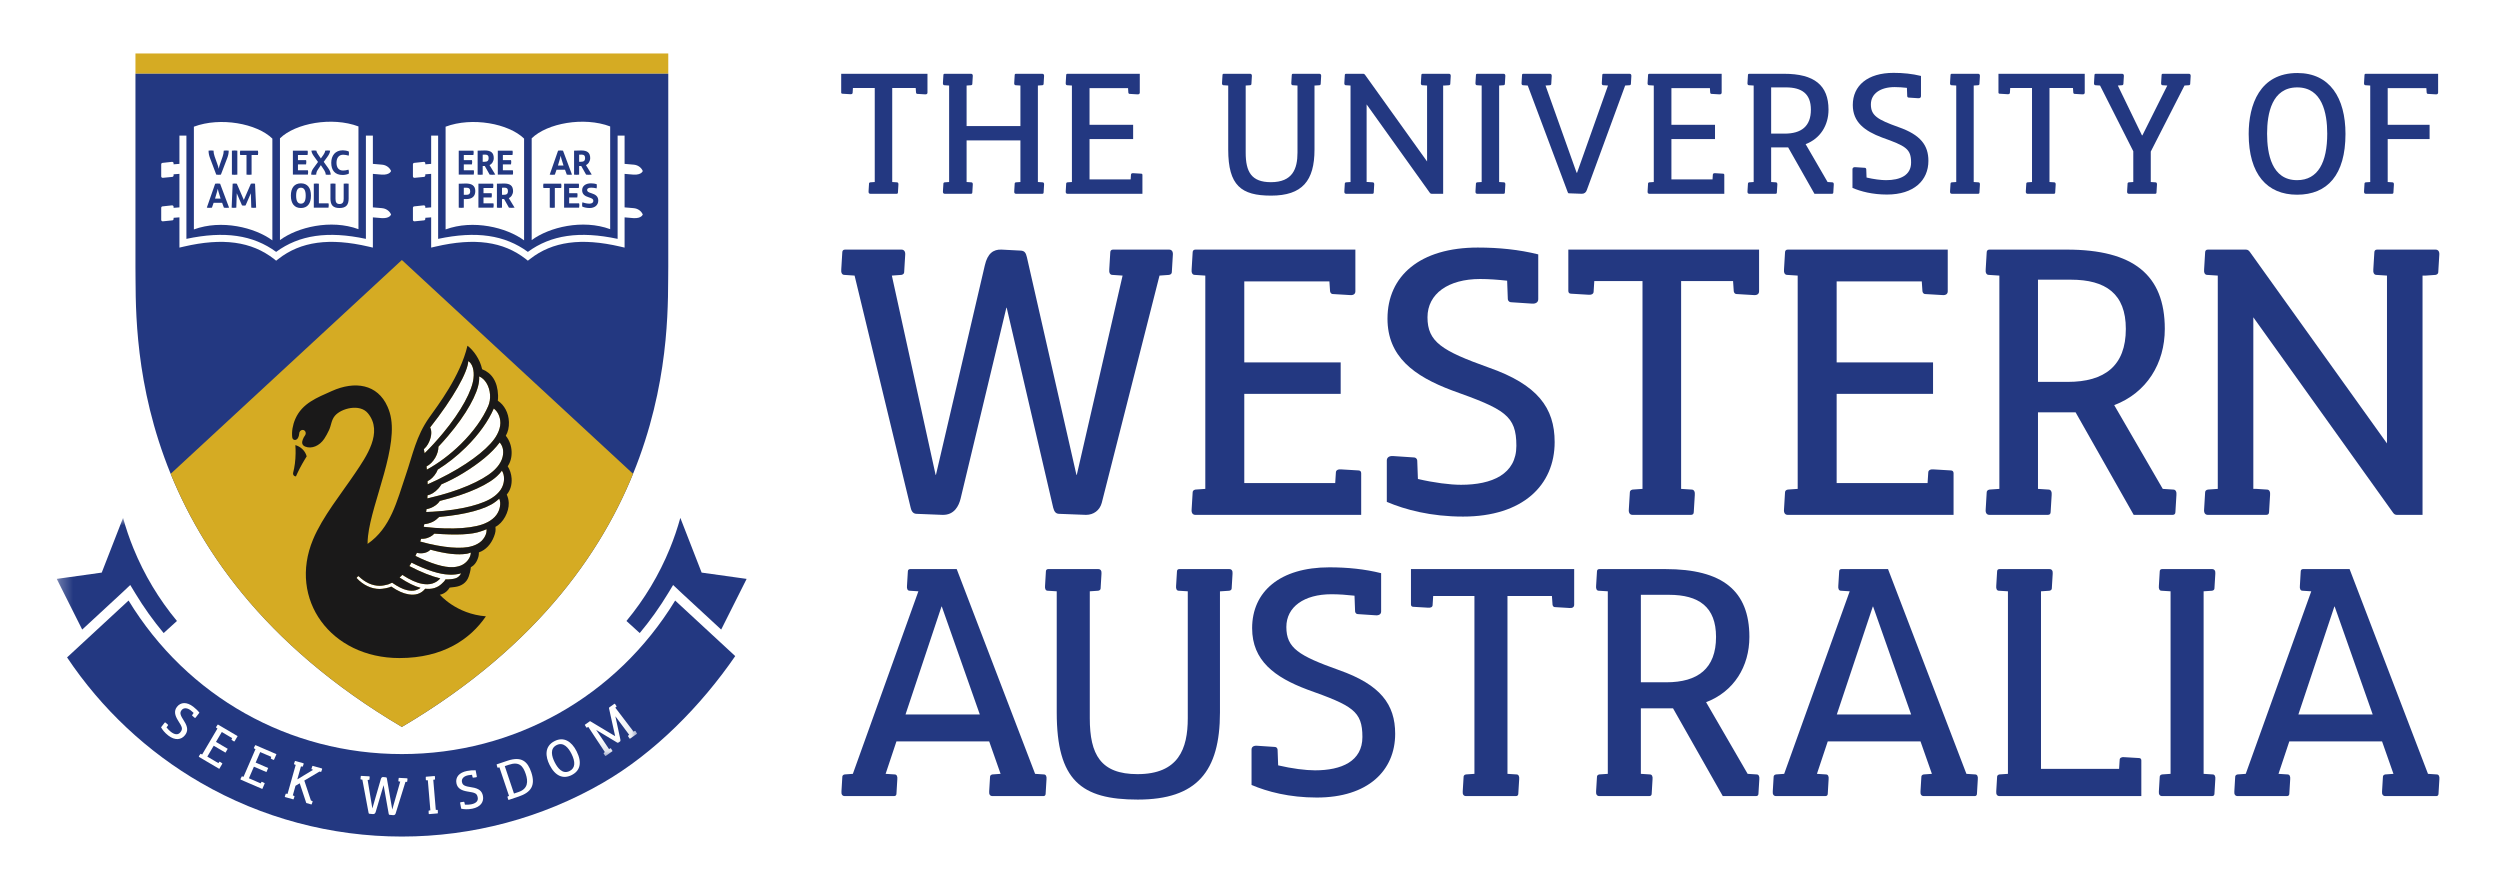 <svg width="188" height="67" viewBox="0 0 188 67" fill="none" xmlns="http://www.w3.org/2000/svg">
<g clip-path="url(#clip0_8_4586)" filter="url(#filter0_d_8_4586)">
<path fill-rule="evenodd" clip-rule="evenodd" d="M50.772 41.161C46.359 48.391 38.687 52.706 30.22 52.706C21.753 52.706 14.08 48.391 9.668 41.16L5.044 45.437C7.626 49.3 11.08 52.546 15.109 54.871C19.684 57.513 24.91 58.909 30.22 58.909C35.529 58.909 40.754 57.513 45.331 54.871C49.243 52.613 52.732 49.056 55.289 45.338L50.772 41.161Z" fill="#233881"/>
<path fill-rule="evenodd" clip-rule="evenodd" d="M10.186 1.544H50.254V0.022H10.186V1.544Z" fill="#D5AB23"/>
<path fill-rule="evenodd" clip-rule="evenodd" d="M50.254 16.058C50.178 20.526 51.228 38.258 30.22 50.665C9.212 38.258 10.262 20.526 10.186 16.058V1.544H50.254V16.058Z" fill="#233881"/>
<path fill-rule="evenodd" clip-rule="evenodd" d="M12.834 31.631C15.377 37.871 20.378 44.852 30.22 50.665C40.063 44.852 45.064 37.871 47.606 31.631L30.22 15.553L12.834 31.631Z" fill="#D5AB23"/>
<path fill-rule="evenodd" clip-rule="evenodd" d="M26.956 5.507V13.233C24.881 12.472 22.38 13.078 21.053 14.055C21.053 11.504 21.053 8.952 21.053 6.401C22.219 5.266 24.966 4.758 26.956 5.507Z" fill="#FFFFFE"/>
<path fill-rule="evenodd" clip-rule="evenodd" d="M14.58 5.527V13.253C16.653 12.492 19.154 13.099 20.482 14.076C20.482 11.524 20.482 8.972 20.482 6.422C19.317 5.286 16.569 4.779 14.58 5.527Z" fill="#FFFFFE"/>
<path fill-rule="evenodd" clip-rule="evenodd" d="M28.734 11.655L28.717 11.652C28.42 11.621 28.194 11.604 28.04 11.595V9.075C28.19 9.084 28.41 9.1 28.7 9.131L28.734 9.132C29.326 9.159 29.408 8.857 29.408 8.857C29.273 8.544 28.975 8.403 28.734 8.384L28.717 8.382C28.42 8.35 28.194 8.333 28.04 8.323V6.195H27.516V13.963C24.661 13.354 22.503 13.668 20.766 14.942C19.03 13.668 16.872 13.354 14.018 13.963V6.195H13.493V8.323C13.383 8.33 13.238 8.34 13.054 8.357V8.278C13.054 8.219 13.005 8.171 12.937 8.171L12.225 8.248C12.167 8.252 12.123 8.298 12.123 8.356V9.267C12.123 9.326 12.171 9.374 12.245 9.373L12.954 9.303C13.009 9.298 13.054 9.25 13.054 9.195V9.108C13.238 9.091 13.384 9.08 13.493 9.074V11.595C13.383 11.601 13.238 11.612 13.054 11.629V11.548C13.054 11.489 13.005 11.442 12.937 11.442L12.225 11.519C12.167 11.522 12.123 11.569 12.123 11.628V12.537C12.123 12.597 12.171 12.645 12.245 12.644L12.954 12.572C13.009 12.568 13.054 12.522 13.054 12.465V12.379C13.238 12.362 13.384 12.351 13.493 12.345V14.62L13.815 14.545C16.754 13.86 18.912 14.156 20.605 15.476L20.766 15.604L20.929 15.476C22.621 14.156 24.779 13.861 27.718 14.545L28.04 14.62V12.346C28.19 12.355 28.41 12.371 28.7 12.402L28.734 12.404C29.326 12.43 29.408 12.128 29.408 12.128C29.273 11.816 28.975 11.675 28.734 11.655Z" fill="#FFFFFE"/>
<path fill-rule="evenodd" clip-rule="evenodd" d="M13.914 51.281C13.633 51.644 13.161 51.702 12.657 51.313C12.386 51.104 12.215 50.879 12.111 50.693L12.38 50.345C12.4 50.319 12.431 50.32 12.464 50.35L12.627 50.495C12.639 50.503 12.649 50.52 12.636 50.543L12.522 50.703C12.633 50.839 12.755 50.961 12.847 51.032C13.109 51.234 13.382 51.303 13.567 51.064C13.765 50.808 13.707 50.68 13.386 50.179C13.157 49.809 13.062 49.474 13.309 49.154C13.587 48.795 14.045 48.767 14.531 49.143C14.71 49.281 14.867 49.429 14.996 49.594L14.705 49.971C14.685 49.997 14.654 49.996 14.621 49.966L14.458 49.821C14.446 49.812 14.436 49.795 14.449 49.773L14.563 49.613C14.492 49.544 14.419 49.479 14.347 49.423C14.079 49.217 13.808 49.204 13.655 49.403C13.495 49.611 13.558 49.779 13.843 50.224C14.143 50.686 14.136 50.993 13.914 51.281Z" fill="#FFFFFE"/>
<path fill-rule="evenodd" clip-rule="evenodd" d="M16.704 53.397C16.72 53.406 16.724 53.422 16.715 53.437L16.49 53.819L14.97 52.924C14.945 52.909 14.944 52.883 14.965 52.853L15.067 52.702C15.072 52.693 15.086 52.684 15.107 52.692L15.201 52.739L16.353 50.784L16.26 50.721C16.238 50.708 16.241 50.68 16.261 50.654L16.363 50.502C16.372 50.487 16.387 50.483 16.403 50.492L17.869 51.356L17.644 51.739C17.629 51.764 17.603 51.765 17.574 51.744L17.422 51.642C17.413 51.636 17.404 51.623 17.412 51.602L17.459 51.507L16.679 51.048L16.241 51.79L17.125 52.311L16.955 52.599L16.072 52.078L15.59 52.897L16.423 53.388L16.487 53.294C16.5 53.272 16.527 53.276 16.553 53.295L16.704 53.397Z" fill="#FFFFFE"/>
<path fill-rule="evenodd" clip-rule="evenodd" d="M19.887 54.884C19.904 54.891 19.909 54.906 19.902 54.922L19.726 55.33L18.106 54.631C18.079 54.62 18.075 54.594 18.093 54.562L18.174 54.399C18.179 54.389 18.192 54.379 18.213 54.384L18.312 54.419L19.212 52.335L19.111 52.283C19.087 52.273 19.087 52.245 19.104 52.217L19.186 52.054C19.193 52.038 19.207 52.032 19.224 52.039L20.788 52.713L20.612 53.121C20.6 53.148 20.574 53.152 20.543 53.135L20.38 53.053C20.37 53.048 20.359 53.036 20.365 53.014L20.399 52.914L19.568 52.556L19.226 53.347L20.168 53.754L20.036 54.061L19.094 53.654L18.718 54.526L19.606 54.91L19.658 54.809C19.668 54.786 19.695 54.786 19.724 54.802L19.887 54.884Z" fill="#FFFFFE"/>
<path fill-rule="evenodd" clip-rule="evenodd" d="M24.199 53.785C24.227 53.793 24.235 53.818 24.221 53.852L24.162 54.024C24.159 54.034 24.148 54.046 24.126 54.044L24.023 54.022L22.884 54.699L23.383 56.2L23.486 56.236C23.511 56.243 23.514 56.271 23.502 56.301L23.442 56.473C23.437 56.491 23.424 56.498 23.406 56.493L23.032 56.388L22.539 54.904L22.222 55.091L22.018 55.815L22.124 55.853C22.149 55.86 22.153 55.887 22.14 55.918L22.08 56.09C22.075 56.108 22.062 56.115 22.045 56.11L21.446 55.942C21.418 55.934 21.41 55.909 21.423 55.875L21.483 55.703C21.486 55.692 21.497 55.68 21.519 55.683L21.622 55.704L22.237 53.52L22.131 53.482C22.106 53.475 22.102 53.448 22.115 53.418L22.175 53.245C22.18 53.228 22.193 53.221 22.21 53.225L22.809 53.394C22.837 53.402 22.845 53.426 22.832 53.461L22.772 53.633C22.769 53.643 22.758 53.655 22.736 53.653L22.633 53.631L22.358 54.608L23.549 53.889L23.443 53.852C23.419 53.845 23.415 53.818 23.428 53.787L23.487 53.615C23.492 53.597 23.506 53.59 23.523 53.595L24.199 53.785Z" fill="#FFFFFE"/>
<path fill-rule="evenodd" clip-rule="evenodd" d="M30.606 54.527C30.635 54.528 30.648 54.551 30.643 54.587L30.623 54.768C30.622 54.779 30.614 54.793 30.592 54.796L30.49 54.798L29.75 57.182C29.724 57.26 29.656 57.304 29.576 57.3L29.293 57.275C29.254 57.272 29.241 57.246 29.232 57.206L28.849 55.054L28.844 55.054L28.252 57.06C28.23 57.132 28.177 57.231 28.05 57.22L27.778 57.195C27.746 57.194 27.725 57.174 27.717 57.127L27.249 54.629L27.141 54.616C27.115 54.614 27.106 54.588 27.111 54.556L27.131 54.375C27.132 54.356 27.144 54.346 27.162 54.347L27.762 54.379C27.791 54.38 27.804 54.403 27.799 54.439L27.778 54.62C27.777 54.631 27.769 54.645 27.747 54.647L27.645 54.649L28 56.792L28.003 56.792L28.639 54.592C28.675 54.466 28.739 54.426 28.826 54.434L29.032 54.456C29.069 54.461 29.082 54.48 29.091 54.528L29.497 56.87L29.5 56.87L30.098 54.777L29.989 54.764C29.964 54.763 29.954 54.737 29.959 54.704L29.98 54.523C29.981 54.505 29.992 54.495 30.01 54.496L30.606 54.527Z" fill="#FFFFFE"/>
<path fill-rule="evenodd" clip-rule="evenodd" d="M32.886 56.9C32.911 56.898 32.924 56.922 32.923 56.955L32.928 57.138C32.929 57.155 32.919 57.167 32.901 57.169L32.281 57.221C32.252 57.223 32.236 57.203 32.236 57.166L32.232 56.984C32.231 56.973 32.237 56.958 32.258 56.953L32.363 56.937L32.173 54.676L32.06 54.678C32.034 54.68 32.022 54.656 32.022 54.623L32.018 54.441C32.016 54.422 32.026 54.411 32.044 54.409L32.664 54.357C32.693 54.355 32.709 54.375 32.709 54.411L32.713 54.594C32.714 54.604 32.708 54.62 32.687 54.625L32.582 54.641L32.772 56.902L32.886 56.9Z" fill="#FFFFFE"/>
<path fill-rule="evenodd" clip-rule="evenodd" d="M36.317 55.852C36.404 56.302 36.135 56.695 35.51 56.815C35.174 56.88 34.893 56.86 34.684 56.815L34.601 56.383C34.595 56.351 34.617 56.328 34.66 56.323L34.877 56.296C34.891 56.294 34.911 56.297 34.919 56.322L34.963 56.513C35.139 56.52 35.311 56.509 35.425 56.487C35.75 56.425 35.982 56.265 35.925 55.969C35.864 55.651 35.73 55.61 35.142 55.52C34.714 55.447 34.399 55.296 34.323 54.9C34.237 54.453 34.519 54.092 35.123 53.976C35.344 53.933 35.559 53.914 35.768 53.925L35.858 54.393C35.864 54.425 35.843 54.448 35.799 54.453L35.583 54.48C35.568 54.482 35.549 54.479 35.54 54.454L35.496 54.263C35.398 54.271 35.3 54.282 35.211 54.299C34.879 54.363 34.691 54.559 34.738 54.805C34.788 55.062 34.955 55.126 35.478 55.207C36.023 55.287 36.248 55.495 36.317 55.852Z" fill="#FFFFFE"/>
<path fill-rule="evenodd" clip-rule="evenodd" d="M38.989 55.561C39.72 55.315 39.72 54.755 39.536 54.207C39.332 53.601 39.052 53.246 38.258 53.512L37.959 53.613L38.651 55.675L38.989 55.561ZM38.16 53.208C39.229 52.849 39.681 53.269 39.952 54.075C40.288 55.078 39.924 55.592 38.997 55.904L38.266 56.149C38.239 56.159 38.218 56.142 38.21 56.107L38.162 55.931C38.159 55.92 38.161 55.904 38.181 55.894L38.278 55.854L37.556 53.703L37.446 53.732C37.422 53.74 37.404 53.719 37.397 53.687L37.349 53.511C37.343 53.494 37.35 53.48 37.367 53.474L38.16 53.208Z" fill="#FFFFFE"/>
<path fill-rule="evenodd" clip-rule="evenodd" d="M41.712 53.32C41.925 53.746 42.3 54.249 42.833 53.982C43.275 53.76 43.277 53.287 42.975 52.686C42.757 52.25 42.38 51.768 41.857 52.031C41.324 52.298 41.499 52.898 41.712 53.32ZM43.362 52.5C43.794 53.361 43.623 53.967 42.986 54.287C42.356 54.603 41.754 54.369 41.328 53.521C41.021 52.91 40.916 52.125 41.709 51.727C42.388 51.386 42.98 51.739 43.362 52.5Z" fill="#FFFFFE"/>
<mask id="mask0_8_4586" style="mask-type:luminance" maskUnits="userSpaceOnUse" x="4" y="34" width="44" height="19">
<path fill-rule="evenodd" clip-rule="evenodd" d="M4.287 52.851V34.944H47.903V52.851H4.287Z" fill="white"/>
</mask>
<g mask="url(#mask0_8_4586)">
<path fill-rule="evenodd" clip-rule="evenodd" d="M47.74 50.964C47.761 50.949 47.784 50.964 47.801 50.992L47.897 51.147C47.907 51.162 47.905 51.177 47.89 51.188L47.392 51.541C47.368 51.558 47.344 51.549 47.326 51.517L47.229 51.363C47.223 51.354 47.221 51.338 47.236 51.322L47.315 51.257L46.276 49.863L46.653 51.612C46.666 51.669 46.666 51.731 46.622 51.763C46.589 51.786 46.538 51.822 46.507 51.84C46.472 51.86 46.448 51.864 46.417 51.846L44.832 50.889L45.8 52.333L45.896 52.274C45.917 52.259 45.941 52.273 45.956 52.302L46.053 52.457C46.063 52.472 46.061 52.487 46.046 52.497L45.56 52.843C45.536 52.859 45.511 52.85 45.493 52.818L45.397 52.664C45.391 52.655 45.389 52.639 45.404 52.623L45.485 52.556L44.237 50.66L44.144 50.717C44.123 50.732 44.099 50.718 44.084 50.689L43.987 50.534C43.977 50.519 43.979 50.504 43.994 50.493L44.35 50.241C44.365 50.23 44.38 50.233 44.394 50.241L46.26 51.36L45.798 49.266C45.791 49.231 45.8 49.211 45.826 49.192L46.197 48.929C46.221 48.912 46.245 48.922 46.263 48.954L46.359 49.108C46.366 49.117 46.368 49.133 46.353 49.149L46.271 49.216L47.647 51.022L47.74 50.964Z" fill="#FFFFFE"/>
</g>
<mask id="mask1_8_4586" style="mask-type:luminance" maskUnits="userSpaceOnUse" x="4" y="34" width="44" height="19">
<path fill-rule="evenodd" clip-rule="evenodd" d="M4.287 52.851V34.944H47.903V52.851H4.287Z" fill="white"/>
</mask>
<g mask="url(#mask1_8_4586)">
<path fill-rule="evenodd" clip-rule="evenodd" d="M6.182 43.343L9.128 40.621L9.796 39.992L10.169 40.609C10.812 41.675 11.528 42.674 12.306 43.606L13.306 42.697C11.951 41.062 10.845 39.225 10.034 37.234C9.728 36.483 9.468 35.719 9.254 34.944L7.651 39.059L4.273 39.532C4.278 39.546 4.283 39.56 4.288 39.574L6.182 43.343Z" fill="#233881"/>
</g>
<path fill-rule="evenodd" clip-rule="evenodd" d="M45.885 5.507V13.233C43.811 12.472 41.31 13.078 39.983 14.055C39.983 11.504 39.983 8.952 39.983 6.401C41.148 5.266 43.896 4.758 45.885 5.507Z" fill="#FFFFFE"/>
<path fill-rule="evenodd" clip-rule="evenodd" d="M33.509 5.527V13.253C35.582 12.492 38.084 13.099 39.411 14.076C39.411 11.524 39.411 8.972 39.411 6.422C38.246 5.286 35.498 4.779 33.509 5.527Z" fill="#FFFFFE"/>
<path fill-rule="evenodd" clip-rule="evenodd" d="M47.663 11.655L47.646 11.652C47.35 11.621 47.123 11.604 46.969 11.595V9.075C47.12 9.084 47.34 9.1 47.63 9.131L47.663 9.132C48.256 9.159 48.337 8.857 48.337 8.857C48.203 8.544 47.904 8.403 47.663 8.384L47.646 8.382C47.35 8.35 47.123 8.333 46.969 8.323V6.195H46.445V13.963C43.591 13.354 41.433 13.668 39.696 14.942C37.959 13.668 35.802 13.354 32.947 13.963V6.195H32.423V8.323C32.313 8.33 32.167 8.34 31.983 8.357V8.278C31.983 8.219 31.935 8.171 31.866 8.171L31.154 8.248C31.097 8.252 31.052 8.298 31.052 8.356V9.267C31.052 9.326 31.101 9.374 31.174 9.373L31.884 9.303C31.939 9.298 31.983 9.25 31.983 9.195V9.108C32.167 9.091 32.313 9.08 32.423 9.074V11.595C32.313 11.601 32.167 11.612 31.983 11.629V11.548C31.983 11.489 31.935 11.442 31.866 11.442L31.154 11.519C31.097 11.522 31.052 11.569 31.052 11.628V12.537C31.052 12.597 31.101 12.645 31.174 12.644L31.884 12.572C31.939 12.568 31.983 12.522 31.983 12.465V12.379C32.167 12.362 32.313 12.351 32.423 12.345V14.62L32.745 14.545C35.684 13.86 37.842 14.156 39.534 15.476L39.696 15.604L39.858 15.476C41.55 14.156 43.709 13.861 46.648 14.545L46.969 14.62V12.346C47.12 12.355 47.34 12.371 47.63 12.402L47.663 12.404C48.256 12.43 48.337 12.128 48.337 12.128C48.203 11.816 47.904 11.675 47.663 11.655Z" fill="#FFFFFE"/>
<path fill-rule="evenodd" clip-rule="evenodd" d="M54.233 43.343L51.287 40.621L50.618 39.992L50.245 40.609C49.602 41.675 48.886 42.674 48.108 43.606L47.109 42.697C48.464 41.062 49.57 39.225 50.381 37.234C50.687 36.483 50.946 35.719 51.161 34.944L52.763 39.059L56.142 39.532C56.136 39.546 56.131 39.56 56.126 39.574L54.233 43.343Z" fill="#233881"/>
<path fill-rule="evenodd" clip-rule="evenodd" d="M31.239 37.804C32.422 38.395 33.436 38.688 34.049 38.649C34.068 38.648 34.113 38.647 34.132 38.646C34.341 38.63 34.612 38.572 34.813 38.451C34.997 38.34 35.119 38.223 35.224 38.071C35.345 37.893 35.398 37.742 35.408 37.554C35.331 37.583 35.255 37.606 35.184 37.624C35.165 37.629 35.118 37.638 35.099 37.642C34.412 37.75 33.553 37.657 32.366 37.335C32.172 37.553 31.773 37.674 31.348 37.573C31.312 37.652 31.277 37.728 31.239 37.804Z" fill="#FFFFFE"/>
<path fill-rule="evenodd" clip-rule="evenodd" d="M32.92 31.312C32.889 31.387 32.856 31.459 32.815 31.532C32.638 31.838 32.396 32.066 32.152 32.186C32.154 32.264 32.156 32.342 32.157 32.421C32.665 32.2 33.182 31.945 33.696 31.669C35.604 30.646 36.95 29.509 37.368 28.7C37.379 28.68 37.404 28.634 37.413 28.614C37.527 28.396 37.629 28.089 37.629 27.814C37.629 27.346 37.43 26.938 37.131 26.72C36.737 27.637 36.014 28.675 35.025 29.646C34.353 30.306 33.634 30.869 32.92 31.312Z" fill="#FFFFFE"/>
<path fill-rule="evenodd" clip-rule="evenodd" d="M32.662 36.129C32.495 36.313 32.204 36.482 31.863 36.512C31.794 36.518 31.732 36.522 31.665 36.52C31.645 36.589 31.624 36.657 31.601 36.725C33.317 37.204 34.75 37.308 35.483 37.072C35.501 37.068 35.548 37.054 35.566 37.049C35.777 36.981 36.038 36.851 36.214 36.677C36.373 36.516 36.468 36.366 36.537 36.183C36.615 35.972 36.589 35.792 36.589 35.792C36.517 35.842 36.16 35.958 36.16 35.958C35.487 36.203 34.339 36.253 32.662 36.129Z" fill="#FFFFFE"/>
<path fill-rule="evenodd" clip-rule="evenodd" d="M37.502 31.679C36.869 32.375 35.238 33.148 33.076 33.669C32.938 33.889 32.681 34.094 32.354 34.213C32.26 34.248 32.165 34.273 32.073 34.289C32.065 34.362 32.056 34.431 32.047 34.504C32.217 34.498 32.388 34.49 32.559 34.48C34.721 34.359 36.421 33.897 37.142 33.341C37.16 33.328 37.203 33.297 37.219 33.285C37.413 33.133 37.638 32.898 37.754 32.649C37.86 32.422 37.902 32.228 37.904 32.012C37.905 31.762 37.857 31.579 37.744 31.392C37.688 31.47 37.629 31.543 37.572 31.605C37.557 31.623 37.519 31.662 37.502 31.679Z" fill="#FFFFFE"/>
<path fill-rule="evenodd" clip-rule="evenodd" d="M33.754 39.208C33.072 39.192 32.092 38.883 30.947 38.312C30.894 38.401 30.841 38.487 30.785 38.57C31.666 39.03 32.46 39.343 33.108 39.495C33.077 39.53 33.044 39.565 33.005 39.601C32.869 39.726 32.723 39.811 32.52 39.879C32.297 39.952 32.019 39.948 31.812 39.913C31.793 39.911 31.749 39.902 31.731 39.898C31.347 39.836 30.837 39.608 30.256 39.234C30.187 39.303 30.119 39.368 30.049 39.43C30.655 39.832 31.197 40.098 31.624 40.206C31.513 40.294 31.401 40.347 31.243 40.391C31.055 40.441 30.828 40.426 30.658 40.389C30.642 40.386 30.608 40.376 30.592 40.374C30.297 40.309 29.917 40.118 29.487 39.819C29.39 39.868 29.292 39.91 29.194 39.945C29.009 40 28.75 40.052 28.558 40.052C27.987 40.052 27.444 39.791 26.961 39.324C26.941 39.306 26.8 39.452 26.819 39.47C27.299 39.995 27.926 40.291 28.547 40.291C28.748 40.291 29.236 40.22 29.418 40.107C29.929 40.462 30.346 40.631 30.686 40.687C30.702 40.69 30.742 40.698 30.759 40.7C30.947 40.73 31.198 40.734 31.401 40.668C31.585 40.608 31.717 40.53 31.84 40.416C31.891 40.37 31.941 40.32 31.977 40.273C32.193 40.297 32.452 40.291 32.667 40.222C32.891 40.149 33.051 40.053 33.201 39.915C33.325 39.801 33.443 39.696 33.501 39.57C33.837 39.584 34.101 39.528 34.101 39.528C34.228 39.507 34.372 39.465 34.493 39.357C34.579 39.279 34.637 39.208 34.675 39.114C34.408 39.192 34.118 39.219 33.88 39.215C33.853 39.213 33.783 39.21 33.754 39.208Z" fill="#FFFFFE"/>
<path fill-rule="evenodd" clip-rule="evenodd" d="M34.845 31.569C34.299 31.904 33.742 32.19 33.191 32.424C33.129 32.532 33.051 32.639 32.96 32.74C32.715 33.013 32.42 33.189 32.148 33.25C32.145 33.327 32.14 33.405 32.136 33.481C32.453 33.409 32.774 33.328 33.095 33.241C35.184 32.673 36.752 31.868 37.34 31.173C37.355 31.157 37.391 31.118 37.404 31.101C37.563 30.913 37.733 30.638 37.795 30.369C37.901 29.913 37.818 29.549 37.577 29.27C36.986 30.073 36.026 30.844 34.845 31.569Z" fill="#FFFFFE"/>
<path fill-rule="evenodd" clip-rule="evenodd" d="M37.337 33.674C37.319 33.688 37.266 33.726 37.248 33.74C36.558 34.274 35.017 34.703 33.026 34.874L33.024 34.875C32.891 35.005 32.722 35.156 32.529 35.246C32.319 35.344 32.106 35.402 31.908 35.417C31.894 35.494 31.878 35.539 31.862 35.615C31.875 35.617 31.886 35.617 31.9 35.62C34.051 35.875 35.806 35.716 36.611 35.292C36.631 35.282 36.679 35.26 36.697 35.251C36.916 35.134 37.177 34.943 37.335 34.718C37.478 34.513 37.553 34.329 37.593 34.117C37.636 33.871 37.623 33.702 37.545 33.497C37.476 33.565 37.404 33.622 37.337 33.674Z" fill="#FFFFFE"/>
<path fill-rule="evenodd" clip-rule="evenodd" d="M32.97 29.591C32.971 29.847 32.89 30.143 32.729 30.421C32.554 30.723 32.318 30.952 32.075 31.073C32.083 31.154 32.091 31.234 32.099 31.316C32.955 30.848 33.84 30.195 34.651 29.399C35.621 28.445 36.327 27.436 36.714 26.538C36.82 26.292 36.873 25.994 36.851 25.674C36.806 25.023 36.467 24.483 36.033 24.304C36.042 24.428 36.036 24.558 36.019 24.69C35.923 25.596 35.084 27.15 33.678 28.797C33.446 29.069 33.21 29.336 32.97 29.591Z" fill="#FFFFFE"/>
<path fill-rule="evenodd" clip-rule="evenodd" d="M33.316 28.571C34.703 26.907 35.523 25.342 35.608 24.436C35.677 23.867 35.532 23.34 35.213 23.154C35.187 23.963 34.089 25.935 32.347 28.142C32.51 28.449 32.436 28.965 32.171 29.416C32.083 29.569 32.03 29.622 31.873 29.779C31.893 29.878 31.912 29.983 31.93 30.084C32.4 29.626 32.867 29.11 33.316 28.571Z" fill="#FFFFFE"/>
<path fill-rule="evenodd" clip-rule="evenodd" d="M22.339 29.516C22.296 29.499 22.253 29.484 22.21 29.472C22.229 29.665 22.23 29.874 22.229 30.09C22.224 30.624 22.155 31.131 22.045 31.548C22.017 31.66 22.067 31.767 22.162 31.806C22.193 31.819 22.227 31.822 22.258 31.818L22.26 31.812C22.431 31.423 22.651 30.994 22.916 30.557C22.965 30.476 23.013 30.396 23.062 30.318C22.973 29.975 22.714 29.669 22.339 29.516Z" fill="#1A1919"/>
<path fill-rule="evenodd" clip-rule="evenodd" d="M37.219 33.285C37.203 33.297 37.16 33.328 37.142 33.341C36.421 33.897 34.721 34.359 32.559 34.48C32.388 34.49 32.217 34.498 32.047 34.504C32.056 34.431 32.065 34.363 32.073 34.289C32.165 34.273 32.26 34.248 32.354 34.213C32.681 34.094 32.938 33.89 33.076 33.669C35.238 33.149 36.869 32.376 37.502 31.679C37.519 31.662 37.557 31.623 37.572 31.606C37.629 31.544 37.688 31.471 37.744 31.392C37.857 31.579 37.905 31.762 37.904 32.012C37.902 32.229 37.86 32.422 37.754 32.649C37.638 32.899 37.413 33.134 37.219 33.285ZM37.413 28.614C37.404 28.634 37.379 28.68 37.368 28.7C36.95 29.509 35.604 30.646 33.696 31.669C33.182 31.945 32.665 32.2 32.157 32.421C32.156 32.342 32.154 32.264 32.152 32.186C32.396 32.066 32.638 31.838 32.815 31.532C32.856 31.459 32.889 31.387 32.92 31.312C33.634 30.869 34.353 30.306 35.025 29.646C36.014 28.675 36.737 27.637 37.131 26.72C37.43 26.938 37.629 27.346 37.629 27.814C37.629 28.089 37.527 28.396 37.413 28.614ZM37.795 30.369C37.733 30.638 37.563 30.913 37.404 31.101C37.391 31.118 37.355 31.157 37.34 31.173C36.752 31.868 35.184 32.673 33.095 33.241C32.774 33.328 32.453 33.409 32.137 33.481C32.14 33.405 32.145 33.327 32.148 33.25C32.42 33.189 32.715 33.013 32.96 32.74C33.051 32.639 33.129 32.532 33.191 32.424C33.743 32.19 34.299 31.904 34.845 31.569C36.026 30.844 36.986 30.073 37.577 29.27C37.818 29.549 37.901 29.913 37.795 30.369ZM36.033 24.304C36.467 24.483 36.806 25.023 36.852 25.674C36.873 25.994 36.82 26.292 36.714 26.538C36.327 27.436 35.621 28.445 34.651 29.399C33.84 30.195 32.955 30.848 32.099 31.316C32.092 31.234 32.084 31.154 32.075 31.073C32.318 30.953 32.554 30.723 32.729 30.421C32.89 30.143 32.971 29.847 32.97 29.591C33.21 29.336 33.446 29.069 33.678 28.797C35.084 27.15 35.923 25.596 36.019 24.69C36.036 24.558 36.042 24.428 36.033 24.304ZM35.608 24.436C35.523 25.342 34.703 26.907 33.316 28.571C32.867 29.11 32.4 29.626 31.93 30.084C31.912 29.983 31.893 29.878 31.873 29.779C32.03 29.622 32.083 29.569 32.171 29.416C32.436 28.965 32.51 28.449 32.347 28.142C34.089 25.936 35.187 23.963 35.213 23.154C35.532 23.34 35.677 23.867 35.608 24.436ZM34.132 38.646C34.113 38.647 34.068 38.648 34.049 38.649C33.436 38.688 32.422 38.395 31.239 37.804C31.277 37.728 31.313 37.652 31.348 37.573C31.773 37.674 32.172 37.553 32.366 37.335C33.553 37.657 34.413 37.75 35.099 37.642C35.118 37.638 35.165 37.629 35.184 37.624C35.255 37.606 35.331 37.583 35.408 37.554C35.398 37.742 35.345 37.893 35.224 38.072C35.119 38.223 34.997 38.34 34.813 38.451C34.612 38.572 34.341 38.63 34.132 38.646ZM34.101 39.528C34.101 39.528 33.837 39.584 33.501 39.57C33.443 39.696 33.325 39.801 33.201 39.915C33.051 40.053 32.891 40.149 32.667 40.222C32.452 40.291 32.193 40.297 31.977 40.273C31.941 40.32 31.891 40.37 31.841 40.416C31.717 40.53 31.585 40.608 31.402 40.668C31.198 40.734 30.947 40.73 30.759 40.7C30.742 40.698 30.702 40.69 30.686 40.687C30.346 40.63 29.929 40.462 29.418 40.107C29.236 40.22 28.748 40.291 28.547 40.291C27.926 40.291 27.299 39.995 26.819 39.47C26.8 39.452 26.941 39.306 26.961 39.324C27.444 39.791 27.987 40.052 28.558 40.052C28.75 40.052 29.01 40 29.194 39.945C29.292 39.91 29.39 39.868 29.487 39.819C29.917 40.118 30.298 40.309 30.592 40.374C30.608 40.376 30.642 40.386 30.658 40.389C30.828 40.426 31.055 40.441 31.243 40.391C31.402 40.347 31.513 40.294 31.624 40.206C31.197 40.098 30.655 39.832 30.049 39.43C30.119 39.368 30.188 39.303 30.256 39.234C30.837 39.608 31.347 39.836 31.731 39.898C31.749 39.902 31.793 39.911 31.812 39.913C32.019 39.948 32.297 39.952 32.52 39.879C32.724 39.811 32.869 39.726 33.005 39.601C33.044 39.565 33.077 39.53 33.108 39.495C32.46 39.343 31.666 39.03 30.785 38.57C30.841 38.487 30.894 38.401 30.947 38.312C32.092 38.883 33.072 39.192 33.754 39.208C33.783 39.21 33.853 39.213 33.88 39.215C34.118 39.219 34.408 39.192 34.675 39.113C34.637 39.208 34.579 39.279 34.493 39.357C34.372 39.465 34.228 39.507 34.101 39.528ZM36.537 36.183C36.468 36.366 36.373 36.516 36.214 36.677C36.038 36.851 35.777 36.981 35.566 37.049C35.548 37.054 35.501 37.068 35.483 37.072C34.75 37.308 33.317 37.204 31.601 36.725C31.624 36.657 31.645 36.589 31.665 36.52C31.732 36.522 31.794 36.518 31.863 36.512C32.204 36.482 32.495 36.313 32.662 36.129C34.339 36.253 35.487 36.203 36.16 35.958C36.16 35.958 36.517 35.842 36.589 35.792C36.589 35.792 36.615 35.972 36.537 36.183ZM37.593 34.117C37.553 34.329 37.478 34.513 37.335 34.718C37.177 34.944 36.916 35.134 36.698 35.251C36.679 35.26 36.631 35.283 36.611 35.293C35.806 35.716 34.051 35.875 31.9 35.62C31.886 35.617 31.875 35.617 31.862 35.615C31.878 35.539 31.894 35.494 31.908 35.417C32.106 35.402 32.32 35.344 32.529 35.246C32.722 35.156 32.891 35.005 33.024 34.875L33.026 34.874C35.018 34.703 36.558 34.274 37.249 33.74C37.266 33.726 37.319 33.688 37.337 33.674C37.404 33.622 37.477 33.565 37.546 33.497C37.624 33.702 37.636 33.871 37.593 34.117ZM38.473 31.973C38.45 31.636 38.343 31.321 38.18 31.065C38.382 30.768 38.488 30.392 38.474 29.968C38.459 29.508 38.294 29.085 38.036 28.77C38.202 28.476 38.286 28.13 38.272 27.739C38.249 27.049 37.92 26.448 37.436 26.134C37.453 26.002 37.457 25.874 37.454 25.735C37.422 24.697 36.975 24.044 36.255 23.765C36.102 23.02 35.601 22.333 35.154 21.997C34.61 24.304 32.897 26.522 32.279 27.398C31.286 28.808 31.054 30.148 30.501 31.765C29.848 33.672 29.39 35.699 27.642 36.9C27.642 36.71 27.652 36.515 27.675 36.312C27.963 33.713 30.063 29.482 29.303 27.015C29.257 26.866 29.204 26.719 29.14 26.577C28.391 24.886 26.689 24.623 24.945 25.409C23.858 25.899 22.73 26.313 22.21 27.498C22.002 27.975 21.928 28.462 21.975 28.88C21.986 28.973 22.037 29.049 22.116 29.075C22.225 29.113 22.348 29.049 22.412 28.928C22.46 28.845 22.493 28.729 22.501 28.602C22.501 28.597 22.502 28.592 22.503 28.586C22.505 28.558 22.511 28.527 22.522 28.497C22.577 28.363 22.722 28.296 22.847 28.345C22.971 28.397 23.026 28.547 22.972 28.68C22.963 28.704 22.951 28.725 22.936 28.745C22.904 28.788 22.873 28.838 22.843 28.89C22.778 29.011 22.737 29.13 22.723 29.227C22.702 29.366 22.779 29.509 22.914 29.566C22.923 29.571 22.937 29.577 22.947 29.582C23.439 29.782 24.026 29.526 24.379 29.003C24.508 28.808 24.631 28.586 24.742 28.347C24.917 27.972 24.908 27.591 25.191 27.259C25.668 26.704 27.06 26.341 27.665 27.075C28.842 28.503 27.533 30.351 26.717 31.565C25.69 33.095 24.26 34.846 23.541 36.569C21.662 41.07 24.869 45.486 30.04 45.486C33.324 45.486 35.374 44.056 36.539 42.347C34.296 42.172 33.077 40.721 33.077 40.721C33.077 40.721 33.525 40.676 33.816 40.188C33.816 40.188 34.026 40.164 34.213 40.14C34.665 40.081 35.08 39.849 35.252 39.345C35.399 38.919 35.408 38.652 35.408 38.652C35.408 38.652 35.71 38.526 35.886 38.118C35.985 37.887 36.012 37.772 36.013 37.539C36.532 37.364 36.929 36.918 37.147 36.352C37.262 36.052 37.285 35.908 37.258 35.618C37.842 35.325 38.282 34.495 38.259 33.822C38.252 33.592 38.194 33.385 38.109 33.189C38.371 32.885 38.507 32.461 38.473 31.973Z" fill="#1A1919"/>
<path fill-rule="evenodd" clip-rule="evenodd" d="M69.746 1.549V2.967C69.746 3.06 69.677 3.107 69.56 3.095L68.979 3.06C68.944 3.06 68.898 3.037 68.886 2.967L68.862 2.63V2.618H67.095V9.688L67.456 9.711C67.537 9.711 67.572 9.793 67.56 9.897L67.525 10.479C67.525 10.537 67.49 10.572 67.432 10.572H65.444C65.351 10.572 65.305 10.502 65.316 10.386L65.351 9.805C65.351 9.77 65.374 9.723 65.444 9.711L65.781 9.688V2.618H64.141L64.118 2.979C64.118 3.06 64.037 3.095 63.932 3.084L63.351 3.048C63.293 3.048 63.258 3.014 63.258 2.956V1.549H69.746Z" fill="#233881"/>
<path fill-rule="evenodd" clip-rule="evenodd" d="M78.409 9.711C78.491 9.711 78.526 9.793 78.514 9.897L78.479 10.479C78.479 10.537 78.444 10.572 78.386 10.572H76.398C76.305 10.572 76.258 10.502 76.27 10.386L76.305 9.805C76.305 9.77 76.328 9.723 76.398 9.711L76.735 9.688V6.56H72.688V9.688L73.049 9.711C73.13 9.711 73.165 9.793 73.153 9.897L73.118 10.479C73.118 10.537 73.083 10.572 73.025 10.572H71.037C70.944 10.572 70.898 10.502 70.909 10.386L70.944 9.805C70.944 9.77 70.968 9.723 71.037 9.711L71.374 9.688V2.432L71.014 2.409C70.933 2.409 70.898 2.328 70.909 2.223L70.944 1.642C70.944 1.583 70.979 1.549 71.037 1.549H73.025C73.118 1.549 73.165 1.619 73.153 1.735L73.118 2.316C73.118 2.351 73.096 2.397 73.025 2.409L72.688 2.432V5.479H76.735V2.432L76.374 2.409C76.293 2.409 76.258 2.328 76.27 2.223L76.305 1.642C76.305 1.583 76.339 1.549 76.398 1.549H78.386C78.479 1.549 78.526 1.619 78.514 1.735L78.479 2.316C78.479 2.351 78.456 2.397 78.386 2.409L78.049 2.432V9.688L78.409 9.711Z" fill="#233881"/>
<path fill-rule="evenodd" clip-rule="evenodd" d="M85.817 9.06C85.875 9.06 85.91 9.095 85.91 9.153V10.572H80.27C80.177 10.572 80.131 10.502 80.143 10.386L80.177 9.805C80.177 9.77 80.201 9.723 80.27 9.711L80.608 9.688V2.432L80.247 2.409C80.166 2.409 80.131 2.328 80.143 2.223L80.177 1.642C80.177 1.583 80.212 1.549 80.27 1.549H85.712V2.967C85.712 3.06 85.642 3.107 85.526 3.095L84.945 3.06C84.91 3.06 84.864 3.037 84.852 2.967L84.829 2.63H81.933V5.386H85.212V6.456H81.933V9.49H85.026L85.05 9.13C85.05 9.048 85.131 9.014 85.236 9.025L85.817 9.06Z" fill="#233881"/>
<path fill-rule="evenodd" clip-rule="evenodd" d="M99.223 1.549C99.316 1.549 99.362 1.619 99.35 1.735L99.316 2.316C99.316 2.351 99.293 2.397 99.223 2.409L98.886 2.432H98.85V7.246C98.85 9.595 97.932 10.711 95.583 10.711C93.339 10.711 92.362 9.956 92.362 7.246V2.432L92.001 2.409C91.92 2.409 91.885 2.328 91.897 2.223L91.932 1.642C91.932 1.583 91.966 1.549 92.025 1.549H94.013C94.106 1.549 94.153 1.619 94.141 1.735L94.106 2.316C94.106 2.351 94.083 2.397 94.013 2.409L93.676 2.432V7.479C93.676 8.921 94.106 9.7 95.572 9.7C97.2 9.7 97.571 8.7 97.571 7.479V2.432L97.211 2.409C97.13 2.409 97.095 2.328 97.106 2.223L97.141 1.642C97.141 1.583 97.176 1.549 97.234 1.549H99.223Z" fill="#233881"/>
<path fill-rule="evenodd" clip-rule="evenodd" d="M108.967 1.549C109.06 1.549 109.107 1.619 109.095 1.735L109.06 2.316C109.06 2.351 109.037 2.397 108.967 2.409L108.63 2.432H108.525V10.572H107.654C107.596 10.572 107.56 10.549 107.525 10.502L102.77 3.851V9.688H102.874L103.235 9.711C103.316 9.711 103.351 9.793 103.339 9.897L103.305 10.479C103.305 10.537 103.27 10.572 103.212 10.572H101.223C101.13 10.572 101.084 10.502 101.095 10.386L101.13 9.805C101.13 9.77 101.153 9.723 101.223 9.711L101.56 9.688V2.432L101.199 2.409C101.118 2.409 101.084 2.328 101.095 2.223L101.13 1.642C101.13 1.583 101.165 1.549 101.223 1.549H102.513C102.583 1.549 102.618 1.583 102.654 1.63L107.316 8.142V2.432L106.956 2.409C106.874 2.409 106.84 2.328 106.851 2.223L106.886 1.642C106.886 1.583 106.921 1.549 106.979 1.549H108.967Z" fill="#233881"/>
<path fill-rule="evenodd" clip-rule="evenodd" d="M113.096 9.711C113.177 9.711 113.212 9.793 113.2 9.897L113.166 10.479C113.166 10.537 113.13 10.572 113.072 10.572H111.084C110.991 10.572 110.945 10.502 110.956 10.386L110.991 9.805C110.991 9.77 111.014 9.723 111.084 9.711L111.421 9.688V2.432L111.061 2.409C110.98 2.409 110.945 2.328 110.956 2.223L110.991 1.642C110.991 1.583 111.026 1.549 111.084 1.549H113.072C113.166 1.549 113.212 1.619 113.2 1.735L113.166 2.316C113.166 2.351 113.142 2.397 113.072 2.409L112.735 2.432V9.688L113.096 9.711Z" fill="#233881"/>
<path fill-rule="evenodd" clip-rule="evenodd" d="M122.549 1.549C122.643 1.549 122.689 1.619 122.678 1.735L122.643 2.316C122.643 2.351 122.62 2.397 122.549 2.409L122.212 2.432L119.328 10.293C119.271 10.467 119.143 10.572 118.956 10.572L117.979 10.537C117.945 10.537 117.922 10.525 117.898 10.467L114.886 2.432L114.526 2.409C114.445 2.409 114.41 2.328 114.422 2.223L114.457 1.642C114.457 1.583 114.491 1.549 114.549 1.549H116.561C116.654 1.549 116.701 1.619 116.689 1.735L116.654 2.316C116.654 2.351 116.631 2.397 116.561 2.409L116.224 2.432L118.561 8.99H118.596L120.922 2.432L120.561 2.409C120.48 2.409 120.445 2.328 120.457 2.223L120.491 1.642C120.491 1.583 120.526 1.549 120.584 1.549H122.549Z" fill="#233881"/>
<path fill-rule="evenodd" clip-rule="evenodd" d="M129.573 9.06C129.632 9.06 129.667 9.095 129.667 9.153V10.572H124.026C123.934 10.572 123.887 10.502 123.899 10.386L123.934 9.805C123.934 9.77 123.957 9.723 124.026 9.711L124.364 9.688V2.432L124.003 2.409C123.922 2.409 123.887 2.328 123.899 2.223L123.934 1.642C123.934 1.583 123.968 1.549 124.026 1.549H129.469V2.967C129.469 3.06 129.399 3.107 129.283 3.095L128.701 3.06C128.666 3.06 128.619 3.037 128.608 2.967L128.585 2.63H125.69V5.386H128.969V6.456H125.69V9.49H128.783L128.806 9.13C128.806 9.048 128.888 9.014 128.992 9.025L129.573 9.06Z" fill="#233881"/>
<path fill-rule="evenodd" clip-rule="evenodd" d="M134.201 6.049C135.458 6.049 136.179 5.502 136.179 4.247C136.179 3.048 135.492 2.572 134.306 2.572H133.19V6.049H134.201ZM137.795 9.711C137.876 9.711 137.911 9.793 137.899 9.897L137.864 10.479C137.864 10.537 137.83 10.572 137.772 10.572H136.446L134.469 7.084H133.19V9.688L133.551 9.711C133.631 9.711 133.667 9.793 133.655 9.897L133.62 10.479C133.62 10.537 133.586 10.572 133.528 10.572H131.539C131.446 10.572 131.399 10.502 131.411 10.386L131.446 9.805C131.446 9.77 131.47 9.723 131.539 9.711L131.876 9.688V2.432L131.516 2.409C131.434 2.409 131.399 2.328 131.411 2.223L131.446 1.642C131.446 1.583 131.481 1.549 131.539 1.549H134.167C136.434 1.549 137.504 2.409 137.504 4.247C137.504 5.421 136.888 6.421 135.783 6.839L137.434 9.688L137.795 9.711Z" fill="#233881"/>
<path fill-rule="evenodd" clip-rule="evenodd" d="M145.016 8.095C145.016 9.56 143.935 10.63 141.899 10.63C140.806 10.63 139.934 10.398 139.306 10.13V8.723C139.306 8.618 139.388 8.56 139.528 8.572L140.225 8.618C140.271 8.618 140.329 8.641 140.342 8.723L140.365 9.351C140.911 9.479 141.458 9.548 141.83 9.548C142.888 9.548 143.714 9.188 143.714 8.223C143.714 7.188 143.318 6.979 141.527 6.34C140.225 5.851 139.33 5.188 139.33 3.897C139.33 2.444 140.434 1.479 142.399 1.479C143.12 1.479 143.807 1.549 144.458 1.711V3.235C144.458 3.339 144.376 3.398 144.237 3.386L143.539 3.339C143.492 3.339 143.435 3.316 143.423 3.235L143.4 2.607C143.085 2.572 142.772 2.549 142.481 2.549C141.399 2.549 140.69 3.048 140.69 3.851C140.69 4.688 141.178 4.991 142.772 5.56C144.435 6.142 145.016 6.932 145.016 8.095Z" fill="#233881"/>
<path fill-rule="evenodd" clip-rule="evenodd" d="M148.784 9.711C148.865 9.711 148.9 9.793 148.888 9.897L148.854 10.479C148.854 10.537 148.819 10.572 148.761 10.572H146.772C146.679 10.572 146.632 10.502 146.644 10.386L146.679 9.805C146.679 9.77 146.703 9.723 146.772 9.711L147.109 9.688V2.432L146.749 2.409C146.667 2.409 146.632 2.328 146.644 2.223L146.679 1.642C146.679 1.583 146.714 1.549 146.772 1.549H148.761C148.854 1.549 148.9 1.619 148.888 1.735L148.854 2.316C148.854 2.351 148.83 2.397 148.761 2.409L148.423 2.432V9.688L148.784 9.711Z" fill="#233881"/>
<path fill-rule="evenodd" clip-rule="evenodd" d="M156.772 1.549V2.967C156.772 3.06 156.703 3.107 156.586 3.095L156.005 3.06C155.97 3.06 155.924 3.037 155.912 2.967L155.888 2.63V2.618H154.121V9.688L154.482 9.711C154.563 9.711 154.598 9.793 154.586 9.897L154.551 10.479C154.551 10.537 154.517 10.572 154.458 10.572H152.47C152.377 10.572 152.33 10.502 152.342 10.386L152.377 9.805C152.377 9.77 152.4 9.723 152.47 9.711L152.807 9.688V2.618H151.168L151.145 2.979C151.145 3.06 151.063 3.095 150.958 3.084L150.377 3.048C150.319 3.048 150.284 3.014 150.284 2.956V1.549H156.772Z" fill="#233881"/>
<path fill-rule="evenodd" clip-rule="evenodd" d="M164.61 1.549C164.702 1.549 164.749 1.619 164.738 1.735L164.702 2.316C164.702 2.351 164.679 2.397 164.61 2.409L164.273 2.432L161.738 7.398V9.688L162.098 9.711C162.18 9.711 162.215 9.793 162.203 9.897L162.168 10.479C162.168 10.537 162.134 10.572 162.075 10.572H160.087C159.994 10.572 159.947 10.502 159.959 10.386L159.994 9.805C159.994 9.77 160.016 9.723 160.087 9.711L160.423 9.688V7.374L157.924 2.432L157.575 2.409C157.494 2.409 157.458 2.328 157.47 2.223L157.505 1.642C157.505 1.583 157.54 1.549 157.598 1.549H159.587C159.679 1.549 159.726 1.619 159.715 1.735L159.679 2.316C159.679 2.351 159.656 2.397 159.587 2.409L159.261 2.432L161.075 6.176H161.11L162.982 2.432L162.621 2.409C162.54 2.409 162.505 2.328 162.517 2.223L162.552 1.642C162.552 1.583 162.587 1.549 162.645 1.549H164.61Z" fill="#233881"/>
<path fill-rule="evenodd" clip-rule="evenodd" d="M170.485 6.049C170.485 7.572 170.834 9.548 172.741 9.548C174.322 9.548 175.008 8.2 175.008 6.049C175.008 4.49 174.624 2.572 172.752 2.572C170.845 2.572 170.485 4.537 170.485 6.049ZM176.38 6.072C176.38 9.154 175.02 10.642 172.741 10.642C170.485 10.642 169.101 9.107 169.101 6.072C169.101 3.886 169.927 1.491 172.764 1.491C175.194 1.491 176.38 3.351 176.38 6.072Z" fill="#233881"/>
<path fill-rule="evenodd" clip-rule="evenodd" d="M183.346 1.549V2.967C183.346 3.06 183.276 3.107 183.16 3.095L182.578 3.06C182.543 3.06 182.497 3.037 182.485 2.967L182.462 2.63H179.555V5.386H182.706V6.456H179.555V9.688L179.916 9.711C179.997 9.711 180.032 9.793 180.02 9.897L179.985 10.479C179.985 10.537 179.95 10.572 179.892 10.572H177.904C177.811 10.572 177.765 10.502 177.776 10.386L177.811 9.805C177.811 9.77 177.834 9.723 177.904 9.711L178.241 9.688V2.432L177.881 2.409C177.799 2.409 177.765 2.328 177.776 2.223L177.811 1.642C177.811 1.583 177.846 1.549 177.904 1.549H183.346Z" fill="#233881"/>
<path fill-rule="evenodd" clip-rule="evenodd" d="M87.915 14.77C88.121 14.77 88.224 14.924 88.198 15.181L88.121 16.466C88.121 16.544 88.069 16.647 87.915 16.672L87.195 16.724L82.851 33.819C82.697 34.384 82.234 34.718 81.668 34.718L79.664 34.641C79.38 34.641 79.278 34.461 79.2 34.178L75.704 19.14H75.679L72.234 33.51C72.106 34.024 71.772 34.744 70.872 34.718L68.944 34.641C68.712 34.641 68.558 34.513 68.481 34.178L64.265 16.724L63.494 16.672C63.314 16.672 63.237 16.493 63.263 16.261L63.34 14.976C63.34 14.847 63.417 14.77 63.545 14.77H67.787C67.993 14.77 68.095 14.924 68.07 15.181L67.993 16.466C67.993 16.544 67.941 16.647 67.787 16.672L67.067 16.724L70.358 31.71H70.383L74.059 15.953C74.265 15.053 74.702 14.744 75.319 14.77L76.784 14.847C77.041 14.873 77.144 15.002 77.221 15.336L80.948 31.71H80.975L84.419 16.724L83.648 16.672C83.468 16.672 83.391 16.493 83.416 16.261L83.493 14.976C83.493 14.847 83.571 14.77 83.699 14.77H87.915Z" fill="#233881"/>
<path fill-rule="evenodd" clip-rule="evenodd" d="M102.155 31.376C102.284 31.376 102.361 31.453 102.361 31.582V34.718H89.894C89.688 34.718 89.585 34.564 89.611 34.307L89.688 33.022C89.688 32.945 89.739 32.842 89.894 32.816L90.639 32.764V16.724L89.842 16.672C89.662 16.672 89.585 16.493 89.611 16.261L89.688 14.976C89.688 14.847 89.765 14.77 89.894 14.77H101.924V17.907C101.924 18.112 101.77 18.215 101.513 18.189L100.228 18.112C100.15 18.112 100.047 18.06 100.021 17.907L99.971 17.161H93.57V23.253H100.819V25.618H93.57V32.328H100.408L100.459 31.53C100.459 31.351 100.639 31.273 100.87 31.299L102.155 31.376Z" fill="#233881"/>
<path fill-rule="evenodd" clip-rule="evenodd" d="M116.91 29.243C116.91 32.482 114.52 34.847 110.021 34.847C107.604 34.847 105.676 34.332 104.288 33.741V30.631C104.288 30.399 104.468 30.271 104.777 30.296L106.319 30.399C106.422 30.399 106.551 30.451 106.576 30.631L106.627 32.019C107.835 32.302 109.044 32.456 109.867 32.456C112.207 32.456 114.031 31.659 114.031 29.526C114.031 27.238 113.157 26.775 109.198 25.361C106.319 24.281 104.339 22.816 104.339 19.963C104.339 16.75 106.782 14.616 111.126 14.616C112.72 14.616 114.236 14.77 115.676 15.13V18.497C115.676 18.729 115.496 18.857 115.188 18.831L113.646 18.729C113.543 18.729 113.414 18.677 113.388 18.497L113.337 17.109C112.643 17.032 111.949 16.981 111.307 16.981C108.916 16.981 107.347 18.086 107.347 19.86C107.347 21.71 108.427 22.379 111.949 23.639C115.625 24.924 116.91 26.672 116.91 29.243Z" fill="#233881"/>
<path fill-rule="evenodd" clip-rule="evenodd" d="M132.282 14.77V17.907C132.282 18.112 132.127 18.215 131.87 18.189L130.585 18.112C130.508 18.112 130.405 18.06 130.379 17.907L130.328 17.161V17.135H126.42V32.764L127.217 32.816C127.398 32.816 127.474 32.996 127.449 33.227L127.371 34.513C127.371 34.641 127.295 34.718 127.166 34.718H122.77C122.565 34.718 122.462 34.564 122.488 34.307L122.565 33.022C122.565 32.945 122.616 32.842 122.77 32.816L123.516 32.764V17.135H119.891L119.84 17.932C119.84 18.112 119.66 18.189 119.429 18.163L118.144 18.086C118.014 18.086 117.938 18.009 117.938 17.881V14.77H132.282Z" fill="#233881"/>
<path fill-rule="evenodd" clip-rule="evenodd" d="M146.702 31.376C146.831 31.376 146.908 31.453 146.908 31.582V34.718H134.44C134.234 34.718 134.131 34.564 134.157 34.307L134.234 33.022C134.234 32.945 134.286 32.842 134.44 32.816L135.186 32.764V16.724L134.389 16.672C134.209 16.672 134.131 16.493 134.157 16.261L134.234 14.976C134.234 14.847 134.311 14.77 134.44 14.77H146.47V17.907C146.47 18.112 146.317 18.215 146.059 18.189L144.774 18.112C144.697 18.112 144.594 18.06 144.568 17.907L144.517 17.161H138.116V23.253H145.365V25.618H138.116V32.328H144.954L145.005 31.53C145.005 31.351 145.186 31.273 145.417 31.299L146.702 31.376Z" fill="#233881"/>
<path fill-rule="evenodd" clip-rule="evenodd" d="M155.493 24.718C158.269 24.718 159.863 23.51 159.863 20.734C159.863 18.086 158.346 17.032 155.724 17.032H153.256V24.718H155.493ZM163.436 32.816C163.616 32.816 163.693 32.996 163.667 33.227L163.59 34.513C163.59 34.641 163.513 34.718 163.384 34.718H160.454L156.084 27.006H153.256V32.764L154.053 32.816C154.233 32.816 154.31 32.996 154.285 33.227L154.207 34.513C154.207 34.641 154.13 34.718 154.002 34.718H149.606C149.4 34.718 149.297 34.564 149.324 34.307L149.4 33.022C149.4 32.945 149.452 32.842 149.606 32.816L150.352 32.764V16.724L149.555 16.672C149.374 16.672 149.297 16.493 149.324 16.261L149.4 14.976C149.4 14.847 149.478 14.77 149.606 14.77H155.416C160.429 14.77 162.793 16.672 162.793 20.734C162.793 23.33 161.43 25.541 158.989 26.466L162.639 32.764L163.436 32.816Z" fill="#233881"/>
<path fill-rule="evenodd" clip-rule="evenodd" d="M183.152 14.77C183.357 14.77 183.46 14.924 183.434 15.181L183.357 16.466C183.357 16.544 183.306 16.647 183.152 16.672L182.407 16.724H182.175V34.718H180.247C180.118 34.718 180.041 34.667 179.964 34.564L169.45 19.86V32.764H169.682L170.479 32.816C170.659 32.816 170.736 32.996 170.71 33.227L170.633 34.513C170.633 34.641 170.556 34.718 170.427 34.718H166.032C165.826 34.718 165.723 34.564 165.749 34.307L165.826 33.022C165.826 32.945 165.877 32.842 166.032 32.816L166.777 32.764V16.724L165.98 16.672C165.8 16.672 165.723 16.493 165.749 16.261L165.826 14.976C165.826 14.847 165.903 14.77 166.032 14.77H168.885C169.039 14.77 169.116 14.847 169.193 14.95L179.501 29.346V16.724L178.704 16.672C178.525 16.672 178.448 16.493 178.473 16.261L178.551 14.976C178.551 14.847 178.627 14.77 178.756 14.77H183.152Z" fill="#233881"/>
<path fill-rule="evenodd" clip-rule="evenodd" d="M73.682 49.727L70.823 41.61H70.801L68.095 49.727H73.682ZM78.5 54.237C78.654 54.237 78.72 54.391 78.698 54.589L78.632 55.689C78.632 55.799 78.566 55.865 78.478 55.865H74.628C74.452 55.865 74.364 55.733 74.386 55.513L74.452 54.413C74.452 54.347 74.496 54.259 74.628 54.237L75.244 54.193L74.386 51.751H67.413L66.599 54.193L67.281 54.237C67.435 54.237 67.501 54.391 67.479 54.589L67.413 55.689C67.413 55.799 67.347 55.865 67.237 55.865H63.52C63.343 55.865 63.255 55.733 63.278 55.513L63.343 54.413C63.343 54.347 63.387 54.259 63.52 54.237L64.135 54.193L69.062 40.466L68.403 40.423C68.249 40.423 68.183 40.269 68.205 40.071L68.271 38.971C68.271 38.861 68.337 38.795 68.447 38.795H71.945L77.84 54.193L78.5 54.237Z" fill="#233881"/>
<path fill-rule="evenodd" clip-rule="evenodd" d="M92.445 38.795C92.621 38.795 92.709 38.927 92.687 39.147L92.621 40.246C92.621 40.312 92.578 40.401 92.445 40.423L91.807 40.466H91.741V49.573C91.741 54.017 90.003 56.129 85.56 56.129C81.314 56.129 79.466 54.699 79.466 49.573V40.466L78.785 40.423C78.63 40.423 78.565 40.269 78.587 40.071L78.652 38.971C78.652 38.861 78.719 38.795 78.829 38.795H82.59C82.766 38.795 82.854 38.927 82.832 39.147L82.766 40.246C82.766 40.312 82.722 40.401 82.59 40.423L81.952 40.466V50.013C81.952 52.741 82.766 54.215 85.538 54.215C88.618 54.215 89.321 52.323 89.321 50.013V40.466L88.639 40.423C88.485 40.423 88.419 40.269 88.441 40.071L88.508 38.971C88.508 38.861 88.574 38.795 88.683 38.795H92.445Z" fill="#233881"/>
<path fill-rule="evenodd" clip-rule="evenodd" d="M104.917 51.179C104.917 53.951 102.871 55.975 99.021 55.975C96.954 55.975 95.304 55.535 94.116 55.029V52.367C94.116 52.169 94.27 52.059 94.534 52.081L95.854 52.169C95.942 52.169 96.052 52.213 96.074 52.367L96.117 53.555C97.152 53.797 98.186 53.929 98.889 53.929C100.891 53.929 102.453 53.247 102.453 51.421C102.453 49.463 101.706 49.068 98.318 47.858C95.854 46.934 94.16 45.68 94.16 43.238C94.16 40.489 96.25 38.663 99.967 38.663C101.331 38.663 102.629 38.795 103.861 39.103V41.984C103.861 42.182 103.707 42.292 103.443 42.27L102.123 42.182C102.035 42.182 101.925 42.139 101.903 41.984L101.859 40.796C101.265 40.73 100.671 40.687 100.122 40.687C98.076 40.687 96.734 41.632 96.734 43.15C96.734 44.734 97.658 45.306 100.671 46.384C103.817 47.484 104.917 48.979 104.917 51.179Z" fill="#233881"/>
<path fill-rule="evenodd" clip-rule="evenodd" d="M118.378 38.795V41.479C118.378 41.654 118.246 41.743 118.026 41.721L116.926 41.654C116.86 41.654 116.772 41.61 116.751 41.479L116.706 40.84V40.819H113.362V54.193L114.044 54.237C114.198 54.237 114.265 54.391 114.243 54.589L114.176 55.689C114.176 55.799 114.111 55.865 114 55.865H110.239C110.063 55.865 109.975 55.733 109.997 55.513L110.063 54.413C110.063 54.347 110.107 54.259 110.239 54.237L110.877 54.193V40.819H107.775L107.732 41.5C107.732 41.654 107.577 41.721 107.38 41.698L106.279 41.632C106.17 41.632 106.104 41.566 106.104 41.456V38.795H118.378Z" fill="#233881"/>
<path fill-rule="evenodd" clip-rule="evenodd" d="M125.306 47.308C127.682 47.308 129.046 46.274 129.046 43.898C129.046 41.632 127.748 40.73 125.504 40.73H123.393V47.308H125.306ZM132.103 54.237C132.257 54.237 132.323 54.391 132.302 54.589L132.235 55.689C132.235 55.799 132.169 55.865 132.059 55.865H129.552L125.812 49.266H123.393V54.193L124.075 54.237C124.228 54.237 124.294 54.391 124.272 54.589L124.207 55.689C124.207 55.799 124.141 55.865 124.03 55.865H120.269C120.093 55.865 120.005 55.733 120.026 55.513L120.093 54.413C120.093 54.347 120.137 54.259 120.269 54.237L120.907 54.193V40.466L120.225 40.423C120.071 40.423 120.005 40.269 120.026 40.071L120.093 38.971C120.093 38.861 120.159 38.795 120.269 38.795H125.24C129.53 38.795 131.554 40.423 131.554 43.898C131.554 46.12 130.388 48.012 128.298 48.804L131.422 54.193L132.103 54.237Z" fill="#233881"/>
<path fill-rule="evenodd" clip-rule="evenodd" d="M143.717 49.727L140.857 41.61H140.836L138.129 49.727H143.717ZM148.534 54.237C148.688 54.237 148.754 54.391 148.732 54.589L148.667 55.689C148.667 55.799 148.6 55.865 148.512 55.865H144.663C144.487 55.865 144.399 55.733 144.421 55.513L144.487 54.413C144.487 54.347 144.53 54.259 144.663 54.237L145.279 54.193L144.421 51.751H137.448L136.634 54.193L137.315 54.237C137.47 54.237 137.536 54.391 137.513 54.589L137.448 55.689C137.448 55.799 137.381 55.865 137.272 55.865H133.554C133.378 55.865 133.29 55.733 133.312 55.513L133.378 54.413C133.378 54.347 133.422 54.259 133.554 54.237L134.17 54.193L139.097 40.466L138.438 40.423C138.283 40.423 138.218 40.269 138.239 40.071L138.306 38.971C138.306 38.861 138.371 38.795 138.482 38.795H141.979L147.874 54.193L148.534 54.237Z" fill="#233881"/>
<path fill-rule="evenodd" clip-rule="evenodd" d="M160.852 53.005C160.963 53.005 161.028 53.071 161.028 53.181V55.865H150.359C150.183 55.865 150.096 55.733 150.117 55.513L150.183 54.413C150.183 54.347 150.227 54.259 150.359 54.237L150.997 54.193V40.466L150.315 40.423C150.162 40.423 150.096 40.269 150.117 40.071L150.183 38.971C150.183 38.861 150.249 38.795 150.359 38.795H154.121C154.297 38.795 154.385 38.927 154.363 39.147L154.297 40.246C154.297 40.312 154.253 40.401 154.121 40.423L153.483 40.466V53.819H159.356L159.4 53.137C159.4 52.983 159.554 52.917 159.752 52.939L160.852 53.005Z" fill="#233881"/>
<path fill-rule="evenodd" clip-rule="evenodd" d="M166.394 54.237C166.548 54.237 166.614 54.391 166.592 54.589L166.526 55.689C166.526 55.799 166.46 55.865 166.35 55.865H162.589C162.412 55.865 162.325 55.733 162.347 55.513L162.412 54.413C162.412 54.347 162.456 54.259 162.589 54.237L163.227 54.193V40.466L162.545 40.423C162.391 40.423 162.325 40.269 162.347 40.071L162.412 38.971C162.412 38.861 162.479 38.795 162.589 38.795H166.35C166.526 38.795 166.614 38.927 166.592 39.147L166.526 40.246C166.526 40.312 166.482 40.401 166.35 40.423L165.712 40.466V54.193L166.394 54.237Z" fill="#233881"/>
<path fill-rule="evenodd" clip-rule="evenodd" d="M178.427 49.727L175.567 41.61H175.545L172.839 49.727H178.427ZM183.244 54.237C183.398 54.237 183.464 54.391 183.442 54.589L183.376 55.689C183.376 55.799 183.31 55.865 183.222 55.865H179.372C179.197 55.865 179.108 55.733 179.13 55.513L179.197 54.413C179.197 54.347 179.241 54.259 179.372 54.237L179.988 54.193L179.13 51.751H172.157L171.344 54.193L172.025 54.237C172.179 54.237 172.245 54.391 172.224 54.589L172.157 55.689C172.157 55.799 172.092 55.865 171.981 55.865H168.264C168.087 55.865 167.999 55.733 168.022 55.513L168.087 54.413C168.087 54.347 168.132 54.259 168.264 54.237L168.88 54.193L173.807 40.466L173.147 40.423C172.994 40.423 172.927 40.269 172.95 40.071L173.015 38.971C173.015 38.861 173.081 38.795 173.191 38.795H176.689L182.584 54.193L183.244 54.237Z" fill="#233881"/>
<path fill-rule="evenodd" clip-rule="evenodd" d="M35.625 9.132H34.497V7.329H35.601C35.611 7.358 35.62 7.414 35.62 7.489C35.62 7.547 35.614 7.598 35.601 7.654H34.878V8.043H35.489C35.499 8.073 35.508 8.126 35.508 8.201C35.508 8.259 35.502 8.307 35.489 8.363H34.878V8.806H35.625C35.636 8.836 35.643 8.892 35.643 8.966C35.643 9.025 35.638 9.076 35.625 9.132Z" fill="#233881"/>
<path fill-rule="evenodd" clip-rule="evenodd" d="M36.475 7.627C36.416 7.627 36.344 7.63 36.299 7.633V8.166H36.432C36.651 8.166 36.747 8.086 36.747 7.889C36.747 7.691 36.651 7.627 36.475 7.627ZM37.246 9.129C37.177 9.14 37.105 9.145 37.022 9.145C36.947 9.145 36.873 9.142 36.822 9.132L36.456 8.483H36.299V9.132C36.232 9.142 36.176 9.145 36.104 9.145C36.04 9.145 35.984 9.142 35.918 9.132V7.329C36.04 7.321 36.296 7.315 36.451 7.315C36.904 7.315 37.131 7.475 37.131 7.891C37.131 8.113 36.998 8.334 36.811 8.414L37.246 9.129Z" fill="#233881"/>
<path fill-rule="evenodd" clip-rule="evenodd" d="M38.563 9.132H37.435V7.329H38.539C38.55 7.358 38.558 7.414 38.558 7.489C38.558 7.547 38.552 7.598 38.539 7.654H37.816V8.043H38.427C38.438 8.073 38.446 8.126 38.446 8.201C38.446 8.259 38.44 8.307 38.427 8.363H37.816V8.806H38.563C38.574 8.836 38.582 8.892 38.582 8.966C38.582 9.025 38.577 9.076 38.563 9.132Z" fill="#233881"/>
<path fill-rule="evenodd" clip-rule="evenodd" d="M35.054 10.115C35.001 10.115 34.931 10.118 34.878 10.12V10.651H35.044C35.249 10.651 35.358 10.598 35.358 10.379C35.358 10.192 35.265 10.115 35.054 10.115ZM35.065 10.971H34.878V11.617C34.827 11.624 34.766 11.63 34.686 11.63C34.614 11.63 34.547 11.624 34.497 11.617V9.816C34.651 9.808 34.886 9.8 35.038 9.8C35.446 9.8 35.742 9.942 35.742 10.366C35.742 10.779 35.483 10.971 35.065 10.971Z" fill="#233881"/>
<path fill-rule="evenodd" clip-rule="evenodd" d="M37.106 11.616H35.977V9.813H37.082C37.093 9.843 37.1 9.899 37.1 9.973C37.1 10.032 37.095 10.083 37.082 10.139H36.359V10.528H36.969C36.98 10.557 36.988 10.611 36.988 10.685C36.988 10.744 36.983 10.792 36.969 10.848H36.359V11.291H37.106C37.116 11.32 37.124 11.376 37.124 11.451C37.124 11.51 37.119 11.56 37.106 11.616Z" fill="#233881"/>
<path fill-rule="evenodd" clip-rule="evenodd" d="M37.926 10.112C37.867 10.112 37.795 10.115 37.75 10.118V10.651H37.883C38.102 10.651 38.198 10.571 38.198 10.374C38.198 10.176 38.102 10.112 37.926 10.112ZM38.696 11.614C38.627 11.624 38.555 11.63 38.472 11.63C38.398 11.63 38.323 11.627 38.272 11.617L37.907 10.968H37.75V11.617C37.683 11.627 37.627 11.63 37.555 11.63C37.491 11.63 37.435 11.627 37.368 11.617V9.814C37.491 9.806 37.747 9.8 37.902 9.8C38.355 9.8 38.582 9.96 38.582 10.376C38.582 10.598 38.449 10.819 38.262 10.899L38.696 11.614Z" fill="#233881"/>
<path fill-rule="evenodd" clip-rule="evenodd" d="M42.376 8.449L42.218 7.939C42.2 7.881 42.181 7.806 42.165 7.723H42.16C42.146 7.806 42.125 7.881 42.106 7.939L41.957 8.449H42.376ZM43.013 9.132C42.978 9.14 42.895 9.145 42.807 9.145C42.738 9.145 42.658 9.137 42.623 9.132L42.49 8.766H41.85L41.725 9.132C41.666 9.14 41.597 9.145 41.527 9.145C41.458 9.145 41.378 9.14 41.338 9.132L41.968 7.329C42.005 7.321 42.093 7.315 42.151 7.315C42.224 7.315 42.309 7.321 42.338 7.329L43.013 9.132Z" fill="#233881"/>
<path fill-rule="evenodd" clip-rule="evenodd" d="M43.727 7.627C43.669 7.627 43.597 7.63 43.551 7.633V8.166H43.685C43.904 8.166 43.999 8.086 43.999 7.889C43.999 7.691 43.904 7.627 43.727 7.627ZM44.498 9.129C44.429 9.14 44.357 9.145 44.274 9.145C44.2 9.145 44.125 9.142 44.074 9.132L43.709 8.483H43.551V9.132C43.485 9.142 43.429 9.145 43.357 9.145C43.293 9.145 43.237 9.142 43.17 9.132V7.329C43.293 7.321 43.549 7.315 43.703 7.315C44.157 7.315 44.383 7.475 44.383 7.891C44.383 8.113 44.25 8.334 44.063 8.414L44.498 9.129Z" fill="#233881"/>
<path fill-rule="evenodd" clip-rule="evenodd" d="M42.201 10.139H41.723V11.616C41.672 11.624 41.601 11.63 41.534 11.63C41.467 11.63 41.395 11.624 41.342 11.616V10.139H40.864C40.854 10.104 40.846 10.021 40.846 9.976C40.846 9.931 40.856 9.848 40.867 9.813H42.201C42.211 9.848 42.219 9.931 42.219 9.976C42.219 10.021 42.211 10.104 42.201 10.139Z" fill="#233881"/>
<path fill-rule="evenodd" clip-rule="evenodd" d="M43.548 11.616H42.42V9.813H43.524C43.535 9.843 43.543 9.899 43.543 9.973C43.543 10.032 43.538 10.083 43.524 10.139H42.801V10.528H43.412C43.423 10.557 43.431 10.611 43.431 10.685C43.431 10.744 43.425 10.792 43.412 10.848H42.801V11.291H43.548C43.559 11.32 43.567 11.376 43.567 11.451C43.567 11.51 43.562 11.56 43.548 11.616Z" fill="#233881"/>
<path fill-rule="evenodd" clip-rule="evenodd" d="M44.347 11.643C44.153 11.643 43.939 11.606 43.787 11.536C43.779 11.499 43.774 11.451 43.774 11.408C43.774 11.344 43.782 11.283 43.801 11.211C43.958 11.275 44.166 11.315 44.329 11.315C44.518 11.315 44.62 11.227 44.62 11.107C44.62 10.973 44.534 10.918 44.275 10.838C43.987 10.749 43.777 10.611 43.777 10.302C43.777 9.971 44.062 9.787 44.438 9.787C44.611 9.787 44.766 9.814 44.87 9.848C44.878 9.878 44.883 9.926 44.883 9.995C44.883 10.046 44.878 10.123 44.867 10.165C44.734 10.131 44.582 10.112 44.459 10.112C44.259 10.112 44.15 10.179 44.15 10.286C44.15 10.411 44.249 10.461 44.489 10.536C44.777 10.627 44.99 10.763 44.99 11.083C44.99 11.432 44.715 11.643 44.347 11.643Z" fill="#233881"/>
<path fill-rule="evenodd" clip-rule="evenodd" d="M16.345 8.342C16.385 8.454 16.425 8.579 16.444 8.686H16.449C16.468 8.579 16.505 8.454 16.545 8.342L16.743 7.771C16.793 7.625 16.823 7.483 16.825 7.329C16.879 7.321 16.953 7.315 17.015 7.315C17.071 7.315 17.151 7.321 17.199 7.329C17.199 7.507 17.167 7.678 17.095 7.867L16.612 9.132C16.58 9.14 16.505 9.145 16.441 9.145C16.369 9.145 16.311 9.14 16.262 9.132L15.788 7.873C15.716 7.683 15.684 7.507 15.684 7.329C15.732 7.321 15.796 7.315 15.876 7.315C15.937 7.315 16.015 7.321 16.062 7.329C16.062 7.494 16.092 7.625 16.142 7.771L16.345 8.342Z" fill="#233881"/>
<path fill-rule="evenodd" clip-rule="evenodd" d="M17.848 9.132C17.793 9.14 17.727 9.145 17.642 9.145C17.564 9.145 17.493 9.14 17.439 9.132V7.329C17.493 7.321 17.573 7.315 17.645 7.315C17.725 7.315 17.796 7.321 17.848 7.329V9.132Z" fill="#233881"/>
<path fill-rule="evenodd" clip-rule="evenodd" d="M19.396 7.654H18.919V9.132C18.868 9.14 18.796 9.145 18.729 9.145C18.663 9.145 18.591 9.14 18.537 9.132V7.654H18.06C18.049 7.619 18.041 7.537 18.041 7.491C18.041 7.446 18.052 7.363 18.063 7.329H19.396C19.407 7.363 19.415 7.446 19.415 7.491C19.415 7.537 19.407 7.619 19.396 7.654Z" fill="#233881"/>
<path fill-rule="evenodd" clip-rule="evenodd" d="M16.589 10.934L16.432 10.424C16.413 10.366 16.394 10.291 16.378 10.208H16.373C16.36 10.291 16.339 10.366 16.32 10.424L16.171 10.934H16.589ZM17.227 11.617C17.192 11.624 17.109 11.63 17.021 11.63C16.952 11.63 16.872 11.622 16.837 11.617L16.704 11.251H16.064L15.938 11.617C15.88 11.624 15.81 11.63 15.741 11.63C15.672 11.63 15.592 11.624 15.552 11.617L16.181 9.814C16.218 9.806 16.307 9.8 16.365 9.8C16.437 9.8 16.523 9.806 16.552 9.814L17.227 11.617Z" fill="#233881"/>
<path fill-rule="evenodd" clip-rule="evenodd" d="M19.261 11.617C19.229 11.624 19.157 11.63 19.083 11.63C19.003 11.63 18.928 11.622 18.896 11.617L18.864 10.534L18.469 11.446C18.44 11.457 18.376 11.462 18.336 11.462C18.288 11.462 18.229 11.457 18.2 11.448L17.805 10.534L17.77 11.617C17.736 11.624 17.653 11.63 17.581 11.63C17.538 11.63 17.466 11.624 17.419 11.617L17.496 9.814C17.547 9.808 17.597 9.8 17.651 9.8C17.715 9.8 17.776 9.806 17.808 9.814L18.336 11.038L18.867 9.814C18.92 9.806 18.973 9.8 19.021 9.8C19.083 9.8 19.139 9.806 19.179 9.814L19.261 11.617Z" fill="#233881"/>
<path fill-rule="evenodd" clip-rule="evenodd" d="M23.153 9.132H22.025V7.329H23.129C23.14 7.358 23.147 7.414 23.147 7.489C23.147 7.547 23.142 7.598 23.129 7.654H22.406V8.043H23.017C23.028 8.073 23.035 8.126 23.035 8.201C23.035 8.259 23.03 8.307 23.017 8.363H22.406V8.806H23.153C23.164 8.836 23.171 8.892 23.171 8.966C23.171 9.025 23.166 9.076 23.153 9.132Z" fill="#233881"/>
<path fill-rule="evenodd" clip-rule="evenodd" d="M23.574 8.644L23.915 8.179L23.603 7.745C23.502 7.606 23.438 7.478 23.416 7.329C23.459 7.321 23.547 7.315 23.603 7.315C23.67 7.315 23.747 7.321 23.792 7.329C23.806 7.446 23.872 7.542 23.942 7.643L24.128 7.915L24.32 7.646C24.384 7.555 24.446 7.441 24.456 7.329C24.502 7.323 24.582 7.315 24.646 7.315C24.704 7.315 24.784 7.321 24.827 7.329C24.806 7.499 24.737 7.63 24.627 7.782L24.344 8.171L24.686 8.651C24.806 8.817 24.862 8.98 24.873 9.132C24.827 9.14 24.75 9.145 24.683 9.145C24.624 9.145 24.547 9.14 24.496 9.132C24.488 9.014 24.448 8.902 24.382 8.801L24.128 8.419L23.88 8.793C23.816 8.892 23.779 9.014 23.779 9.132C23.736 9.14 23.646 9.145 23.587 9.145C23.523 9.145 23.446 9.137 23.4 9.132C23.406 8.969 23.435 8.833 23.574 8.644Z" fill="#233881"/>
<path fill-rule="evenodd" clip-rule="evenodd" d="M26.222 7.705C26.094 7.665 25.934 7.635 25.806 7.635C25.502 7.635 25.305 7.851 25.305 8.238C25.305 8.593 25.46 8.825 25.804 8.825C25.932 8.825 26.076 8.798 26.204 8.758C26.222 8.806 26.236 8.881 26.236 8.937C26.236 8.982 26.233 9.038 26.228 9.062C26.094 9.124 25.924 9.158 25.766 9.158C25.193 9.158 24.91 8.811 24.91 8.246C24.91 7.697 25.214 7.302 25.782 7.302C25.921 7.302 26.102 7.336 26.23 7.393C26.238 7.419 26.241 7.478 26.241 7.513C26.241 7.595 26.23 7.673 26.222 7.705Z" fill="#233881"/>
<path fill-rule="evenodd" clip-rule="evenodd" d="M22.629 10.115C22.4 10.115 22.269 10.291 22.269 10.715C22.269 11.139 22.4 11.315 22.629 11.315C22.858 11.315 22.989 11.139 22.989 10.715C22.989 10.291 22.858 10.115 22.629 10.115ZM22.629 11.643C22.136 11.643 21.874 11.302 21.874 10.715C21.874 10.128 22.136 9.787 22.629 9.787C23.122 9.787 23.384 10.128 23.384 10.715C23.384 11.302 23.122 11.643 22.629 11.643Z" fill="#233881"/>
<path fill-rule="evenodd" clip-rule="evenodd" d="M24.702 11.617H23.598V9.814C23.649 9.806 23.718 9.8 23.785 9.8C23.86 9.8 23.931 9.806 23.98 9.814V11.291H24.702C24.713 11.32 24.721 11.377 24.721 11.451C24.721 11.51 24.715 11.56 24.702 11.617Z" fill="#233881"/>
<path fill-rule="evenodd" clip-rule="evenodd" d="M26.218 10.931C26.218 11.39 26.042 11.643 25.53 11.643C25.013 11.643 24.85 11.39 24.85 10.931V9.814C24.903 9.806 24.973 9.8 25.037 9.8C25.111 9.8 25.178 9.806 25.231 9.814V10.958C25.231 11.203 25.301 11.342 25.533 11.342C25.765 11.342 25.845 11.203 25.845 10.958V9.814C25.893 9.806 25.973 9.8 26.034 9.8C26.093 9.8 26.173 9.806 26.218 9.814V10.931Z" fill="#233881"/>
</g>
<defs>
<filter id="filter0_d_8_4586" x="0" y="0" width="188" height="67" filterUnits="userSpaceOnUse" color-interpolation-filters="sRGB">
<feFlood flood-opacity="0" result="BackgroundImageFix"/>
<feColorMatrix in="SourceAlpha" type="matrix" values="0 0 0 0 0 0 0 0 0 0 0 0 0 0 0 0 0 0 127 0" result="hardAlpha"/>
<feOffset dy="4"/>
<feGaussianBlur stdDeviation="2"/>
<feComposite in2="hardAlpha" operator="out"/>
<feColorMatrix type="matrix" values="0 0 0 0 0 0 0 0 0 0 0 0 0 0 0 0 0 0 0.25 0"/>
<feBlend mode="normal" in2="BackgroundImageFix" result="effect1_dropShadow_8_4586"/>
<feBlend mode="normal" in="SourceGraphic" in2="effect1_dropShadow_8_4586" result="shape"/>
</filter>
<clipPath id="clip0_8_4586">
<rect width="180" height="59" fill="white" transform="translate(4)"/>
</clipPath>
</defs>
</svg>
